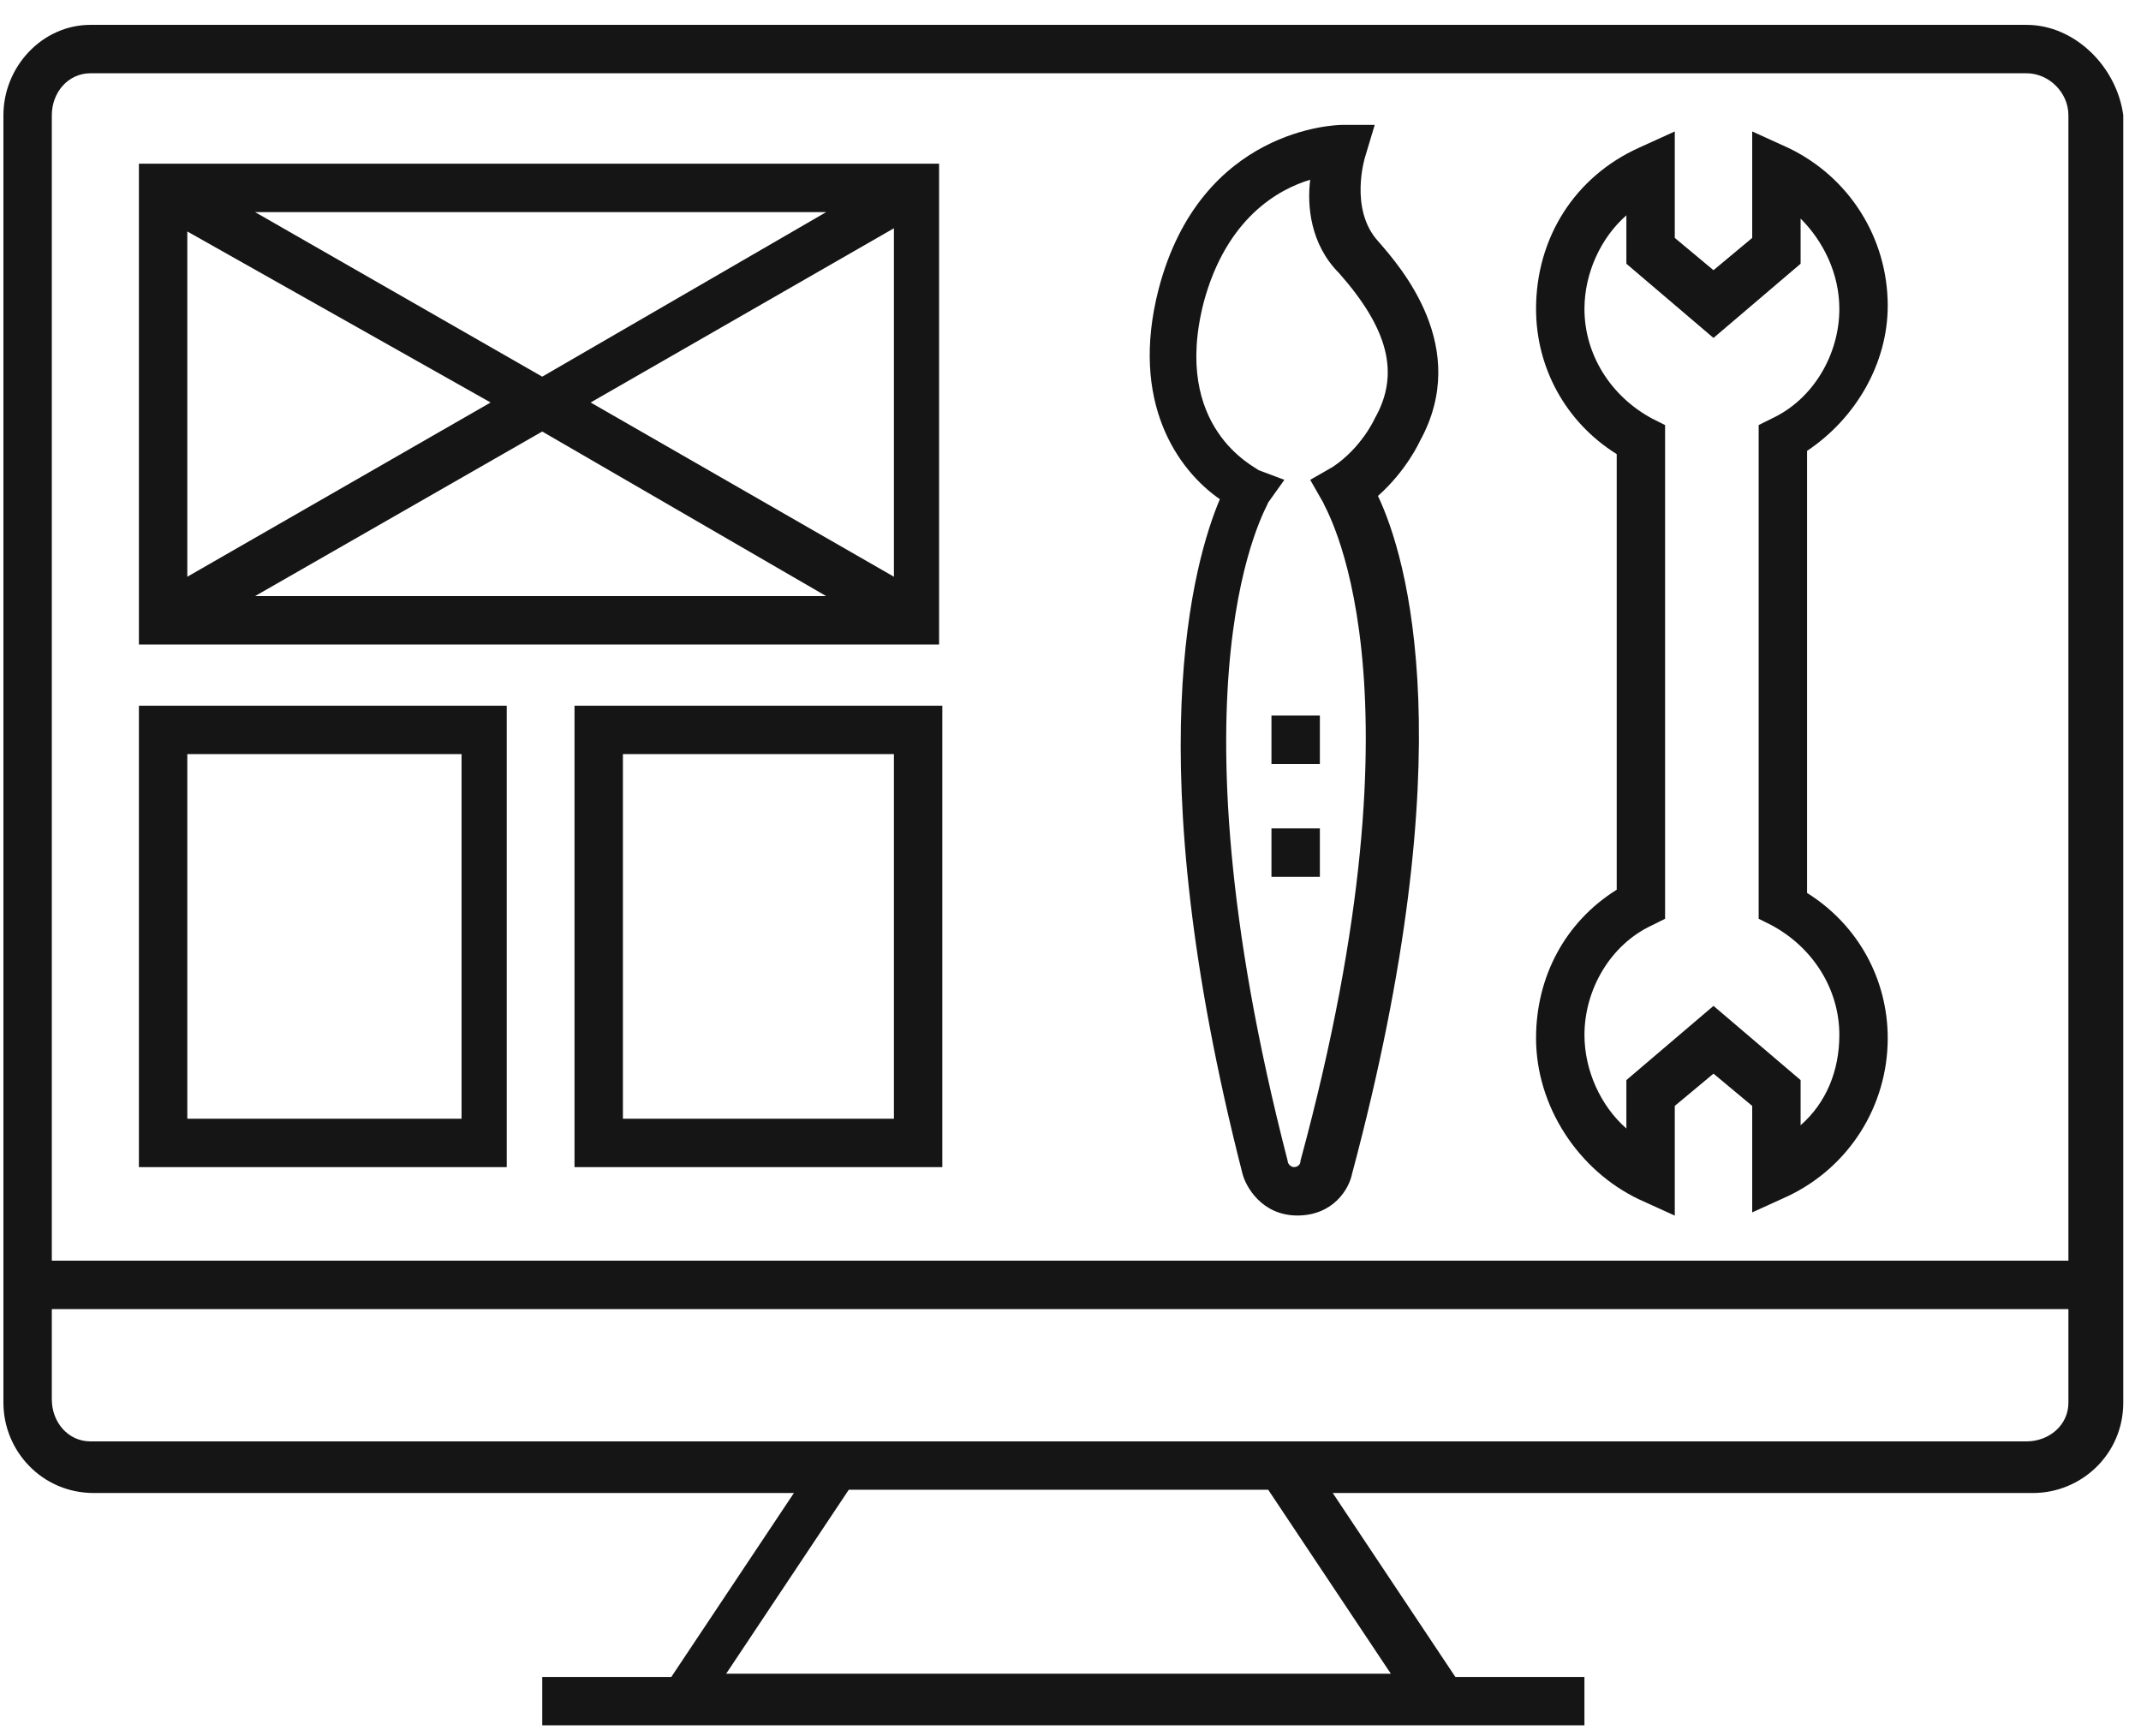 <svg width="74" height="60" viewBox="0 0 74 60" fill="none" xmlns="http://www.w3.org/2000/svg">
<path d="M42.162 17.253C41.27 19.372 39.263 26.174 42.943 40.56C43.054 41.007 43.612 42.01 44.839 42.01C46.065 42.01 46.623 41.118 46.734 40.56C50.638 25.951 48.63 19.26 47.627 17.141C48.63 16.249 49.076 15.245 49.076 15.245C50.861 12.011 48.407 9.223 47.627 8.331C46.623 7.216 47.18 5.432 47.18 5.432L47.515 4.316H46.4C46.177 4.316 41.493 4.428 40.043 10.004C39.039 13.907 40.712 16.249 42.162 17.253ZM41.604 10.45C42.385 7.55 44.169 6.547 45.285 6.212C45.173 7.104 45.285 8.443 46.288 9.446C47.961 11.342 48.407 12.903 47.515 14.465C47.515 14.465 47.069 15.468 46.065 16.137L45.285 16.584L45.731 17.364C45.731 17.476 49.522 23.275 44.95 40.114C44.95 40.337 44.727 40.337 44.727 40.337C44.615 40.337 44.504 40.226 44.504 40.114C40.155 23.275 43.835 17.476 43.835 17.364L44.392 16.584L43.5 16.249C43.389 16.137 40.489 14.799 41.604 10.45Z" fill="#151515"/>
<path d="M45.619 28.631H43.946V30.304H45.619V28.631Z" fill="#151515"/>
<path d="M45.619 24.73H43.946V26.403H45.619V24.73Z" fill="#151515"/>
<path d="M70.041 0.859H3.129C1.456 0.859 0.118 2.309 0.118 3.982V48.478C0.118 50.151 1.456 51.601 3.241 51.601H27.44L23.203 57.958H18.742V59.63H54.763V57.958H50.302L46.064 51.601H70.264C71.937 51.601 73.387 50.263 73.387 48.478V3.982C73.163 2.309 71.714 0.859 70.041 0.859ZM3.129 2.532H70.041C70.822 2.532 71.491 3.201 71.491 3.982V43.572H1.791V3.982C1.791 3.201 2.348 2.532 3.129 2.532ZM48.072 57.846H25.099L29.336 51.489H43.834L48.072 57.846ZM70.041 49.817H3.129C2.348 49.817 1.791 49.148 1.791 48.367V45.244H71.491V48.478C71.491 49.259 70.822 49.817 70.041 49.817Z" fill="#151515"/>
<path d="M53.091 35.88C53.091 38.222 54.54 40.452 56.659 41.456L57.886 42.014V38.222L59.224 37.107L60.562 38.222V41.902L61.789 41.344C63.908 40.341 65.246 38.222 65.246 35.88C65.246 33.873 64.243 31.977 62.458 30.862V15.583C64.131 14.468 65.246 12.572 65.246 10.565C65.246 8.223 63.908 6.104 61.789 5.101L60.562 4.543V8.223L59.224 9.338L57.886 8.223V4.543L56.659 5.101C54.429 6.104 53.091 8.223 53.091 10.677C53.091 12.684 54.094 14.58 55.879 15.695V30.75C54.094 31.865 53.091 33.761 53.091 35.88ZM57.105 14.468C55.656 13.688 54.764 12.238 54.764 10.677C54.764 9.45 55.321 8.223 56.213 7.442V9.115L59.224 11.68L62.235 9.115V7.554C63.016 8.335 63.574 9.45 63.574 10.677C63.574 12.238 62.681 13.799 61.232 14.468L60.785 14.691V31.754L61.232 31.977C62.681 32.758 63.574 34.207 63.574 35.769C63.574 36.995 63.127 38.111 62.235 38.891V37.33L59.224 34.765L56.213 37.33V39.003C55.321 38.222 54.764 36.995 54.764 35.769C54.764 34.207 55.656 32.646 57.105 31.977L57.551 31.754V14.691L57.105 14.468Z" fill="#151515"/>
<path d="M32.57 5.658H4.801V22.275H32.458V5.658H32.57ZM16.957 13.911L6.474 19.933V8L16.957 13.911ZM8.816 7.331H28.555L18.741 13.018L8.816 7.331ZM18.741 14.914L28.555 20.602H8.816L18.741 14.914ZM20.414 13.911L30.897 7.889V19.933L20.414 13.911Z" fill="#151515"/>
<path d="M17.626 24.391H4.801V40.338H17.515V24.391H17.626ZM15.953 38.665H6.474V26.063H15.953V38.665Z" fill="#151515"/>
<path d="M19.857 40.338H32.57V24.391H19.857V40.338ZM21.53 26.063H30.897V38.665H21.53V26.063Z" fill="#151515"/>
</svg>
